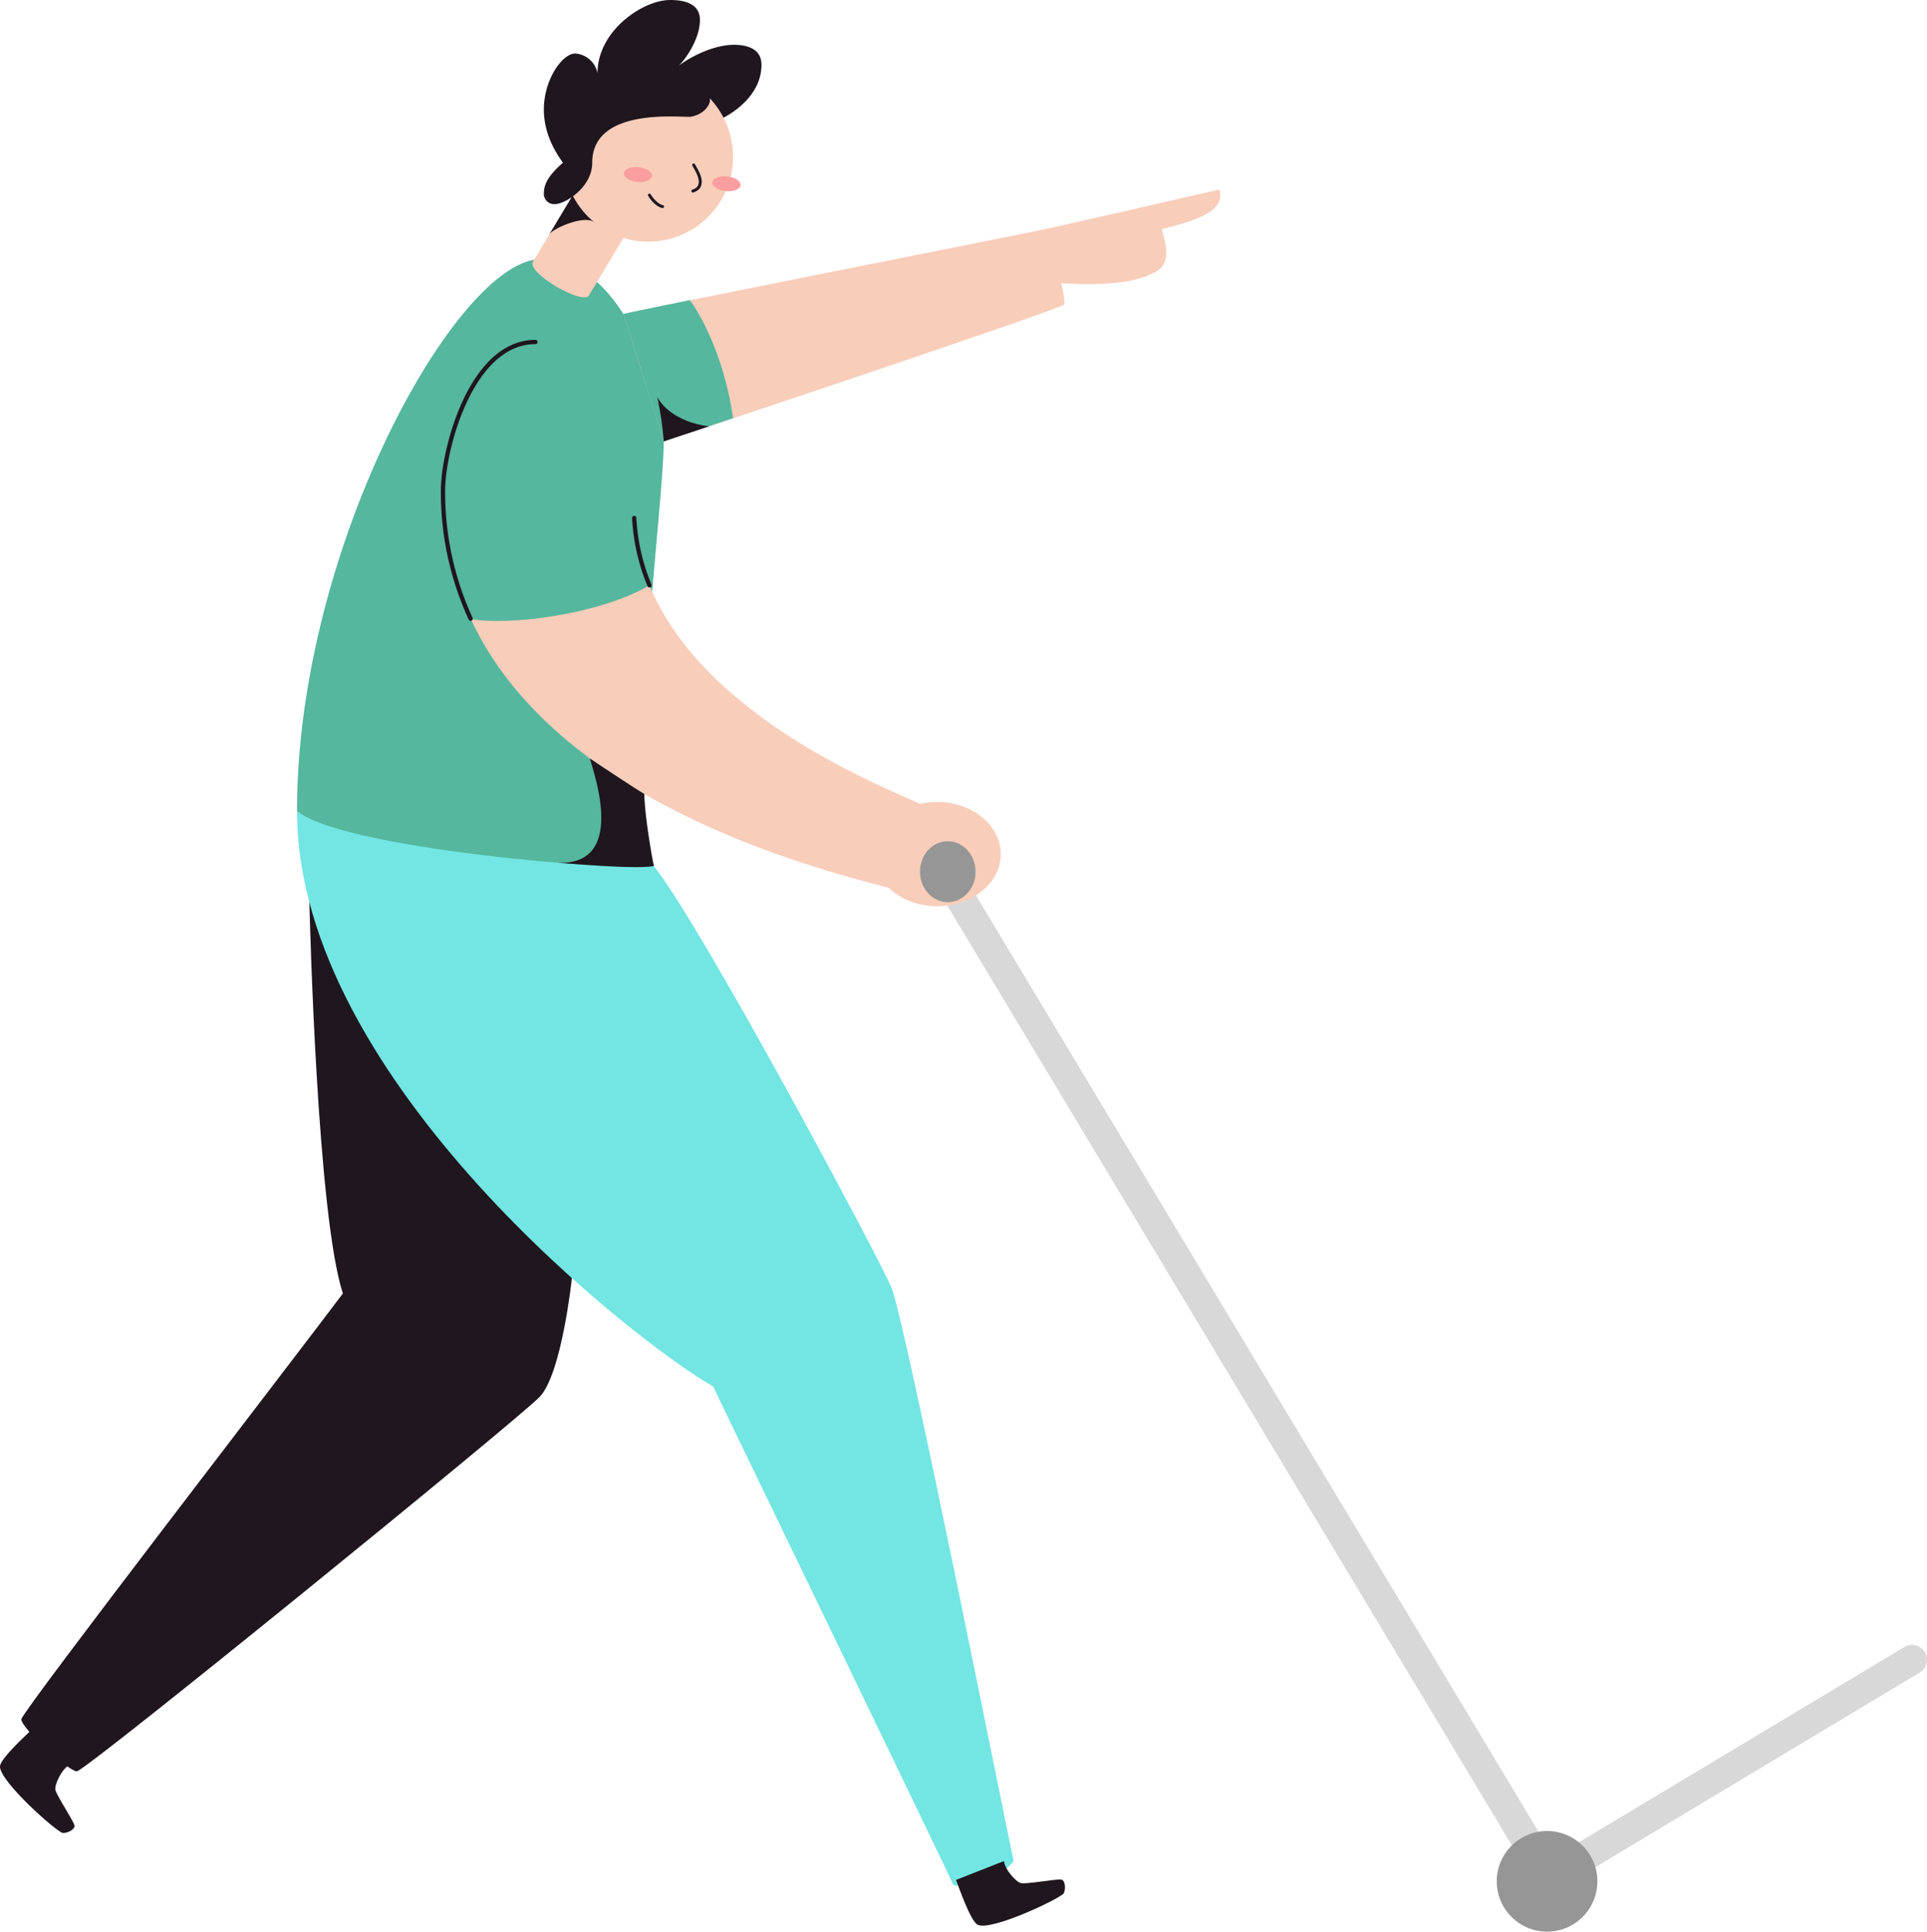 <svg xmlns="http://www.w3.org/2000/svg" viewBox="0 0 451.51 452.69"><defs><style>.cls-1,.cls-6,.cls-9{fill:none;stroke-linecap:round;}.cls-1{stroke:#d8d8d8;stroke-width:7px;}.cls-1,.cls-6{stroke-linejoin:round;}.cls-2{fill:#1f161e;}.cls-3{fill:#73e5e2;}.cls-4{fill:#55b79d;}.cls-5{fill:#f8cdba;}.cls-6,.cls-9{stroke:#1f161e;}.cls-7{fill:#969696;}.cls-8{fill:#fa9e9f;}.cls-9{stroke-miterlimit:10;stroke-width:0.69px;}</style></defs><title>man-trolley</title><g id="Layer_2" data-name="Layer 2"><g id="vector"><line class="cls-1" x1="360.59" y1="436.24" x2="223.55" y2="208.1"/><path class="cls-2" d="M72.48,211.43c.16,5.16,1.85,73.08,7.85,91.71C71.23,315.35,5.2,401,5,402.9s11,12.22,13,12.22,103.29-82.38,108.46-87.77S134,299.54,134,299.54"/><path class="cls-3" d="M69.59,190.05c0,63.64,81.4,125.94,97.47,134.84,3.21,6.68,55.13,114,56.36,116.94,4.2.49,10.88-1.49,14.09-5.69-1-4.2-25.46-127.07-28.67-134.49s-44-83.91-55.63-98.69"/><path class="cls-2" d="M7.67,405.12c-1,1-7.51,6.87-7.67,8.79-.27,3.47,13.54,15.66,14.76,15.67s2.86-.9,2.69-1.81-4.28-7.14-4.48-8.33,1.41-4.73,3.17-5.75"/><path class="cls-2" d="M224,440.57c.54,1.37,3.36,9.61,5.06,10.5,3.09,1.62,19.72-6.29,20.21-7.41s.3-3-.61-3.18-8.25,1.12-9.42.85-3.79-3.16-4-5.18"/><path class="cls-4" d="M126.71,60.73c20.37,0,28.81,32.91,28.81,42.72,0,15.53-8.88,76.89-2.31,99.51-8.12,1.33-73.35-4.14-83.62-12.91C69.59,128,107.34,60.73,126.71,60.73Z"/><path class="cls-5" d="M152.18,137.18c-12.19,7.06-33.75,9.51-41.89,7.86,20,43.13,80.35,58.41,98.06,63.06,2.88-4.48,6.89-13.14,7.21-19.72C208.09,184.83,165.06,168.49,152.18,137.18Z"/><path class="cls-5" d="M146.08,73.62c3.88-1.08,96.55-19.37,98.64-19.89,1.39,2.79,4.7,13.59,4.7,17.6-4,2.26-93.9,32.12-93.9,32.12"/><path class="cls-5" d="M244.72,53.73c4.63-.95,38.57-8.78,39.41-8.95s1.55-.52,1.68,0c1.36,5.62-8.83,7.59-13.59,8.95,1.36,4.6,1.87,8.22-1.47,10-3,1.62-8.34,3.5-22.06,2.63"/><path class="cls-6" d="M152.18,137.18a47.49,47.49,0,0,1-3.58-15.79"/><path class="cls-6" d="M125.45,80.15c-15.07,0-21.65,25.18-21.65,34.8A70.79,70.79,0,0,0,110.28,145"/><path class="cls-4" d="M155.52,103.45,171.76,98c-2.09-14.94-8.13-25.11-10.14-27.66-8.62,1.74-14.61,3-15.54,3.24"/><ellipse class="cls-5" cx="219.58" cy="200.16" rx="14.91" ry="12.21"/><ellipse class="cls-7" cx="222.07" cy="204.29" rx="6.51" ry="7.14"/><line class="cls-1" x1="362.59" y1="440.24" x2="448.01" y2="388.98"/><circle class="cls-7" cx="362.49" cy="440.9" r="11.79"/><path class="cls-2" d="M154,93.09a74.12,74.12,0,0,1,1.52,10.36c1.85-.64,10.65-3.54,10.65-3.54S157.61,99.24,154,93.09Z"/><path class="cls-2" d="M138.21,177.76c1.12,4,8.51,25-7.48,24.44,6.91.5,18.48,1.48,22.48.76-.28-1-2.23-12.16-2.26-16.89C149.06,185,138.21,177.76,138.21,177.76Z"/><path class="cls-5" d="M138,69.23c-1.43,2.38-14.66-5.32-13.12-7.88l9.58-16,13.13,7.88Z"/><path class="cls-2" d="M128.71,54.92c.85-1.42,8.79-4.92,10.8-2.59-2.43-2.94-3.48-7-5.08-6.93Z"/><circle class="cls-5" cx="151.88" cy="36.76" r="19.88"/><ellipse class="cls-8" cx="170.22" cy="43.07" rx="1.73" ry="3.32" transform="translate(109.79 207.92) rotate(-84.07)"/><ellipse class="cls-8" cx="149.47" cy="40.91" rx="1.73" ry="3.32" transform="translate(93.34 185.36) rotate(-84.07)"/><path class="cls-9" d="M162.53,38.66c.53,1,3.31,5-.19,6.12"/><path class="cls-9" d="M155.25,48.41c-1-.13-2.4-1.49-3.09-2.69"/><circle class="cls-5" cx="135.81" cy="34.29" r="4.38"/><path class="cls-2" d="M138.76,38.15c0,5.82-6.44,9.67-8.61,9.67a2.4,2.4,0,0,1-2.72-2.5c0-2.44,1.44-4.53,4.46-7.17-.53-.91-4.46-5.7-4.46-12.47,0-7.15,4.39-13.14,7.33-13.14A5.7,5.7,0,0,1,140,17.15C140,7.16,150.68,0,157,0c5.93,0,7,2.59,7,4.68,0,4.6-3.62,9.52-5,10.73,3.32-2.45,8.5-4.91,13-4.91,2.82,0,6.42.8,6.42,4.68,0,7.13-6.67,11.25-8.9,12.4A20.56,20.56,0,0,0,166.28,23c.41,1.35-1.24,3.8-4.39,4.35C160.15,27.67,138.76,24.79,138.76,38.15Z"/></g></g></svg>